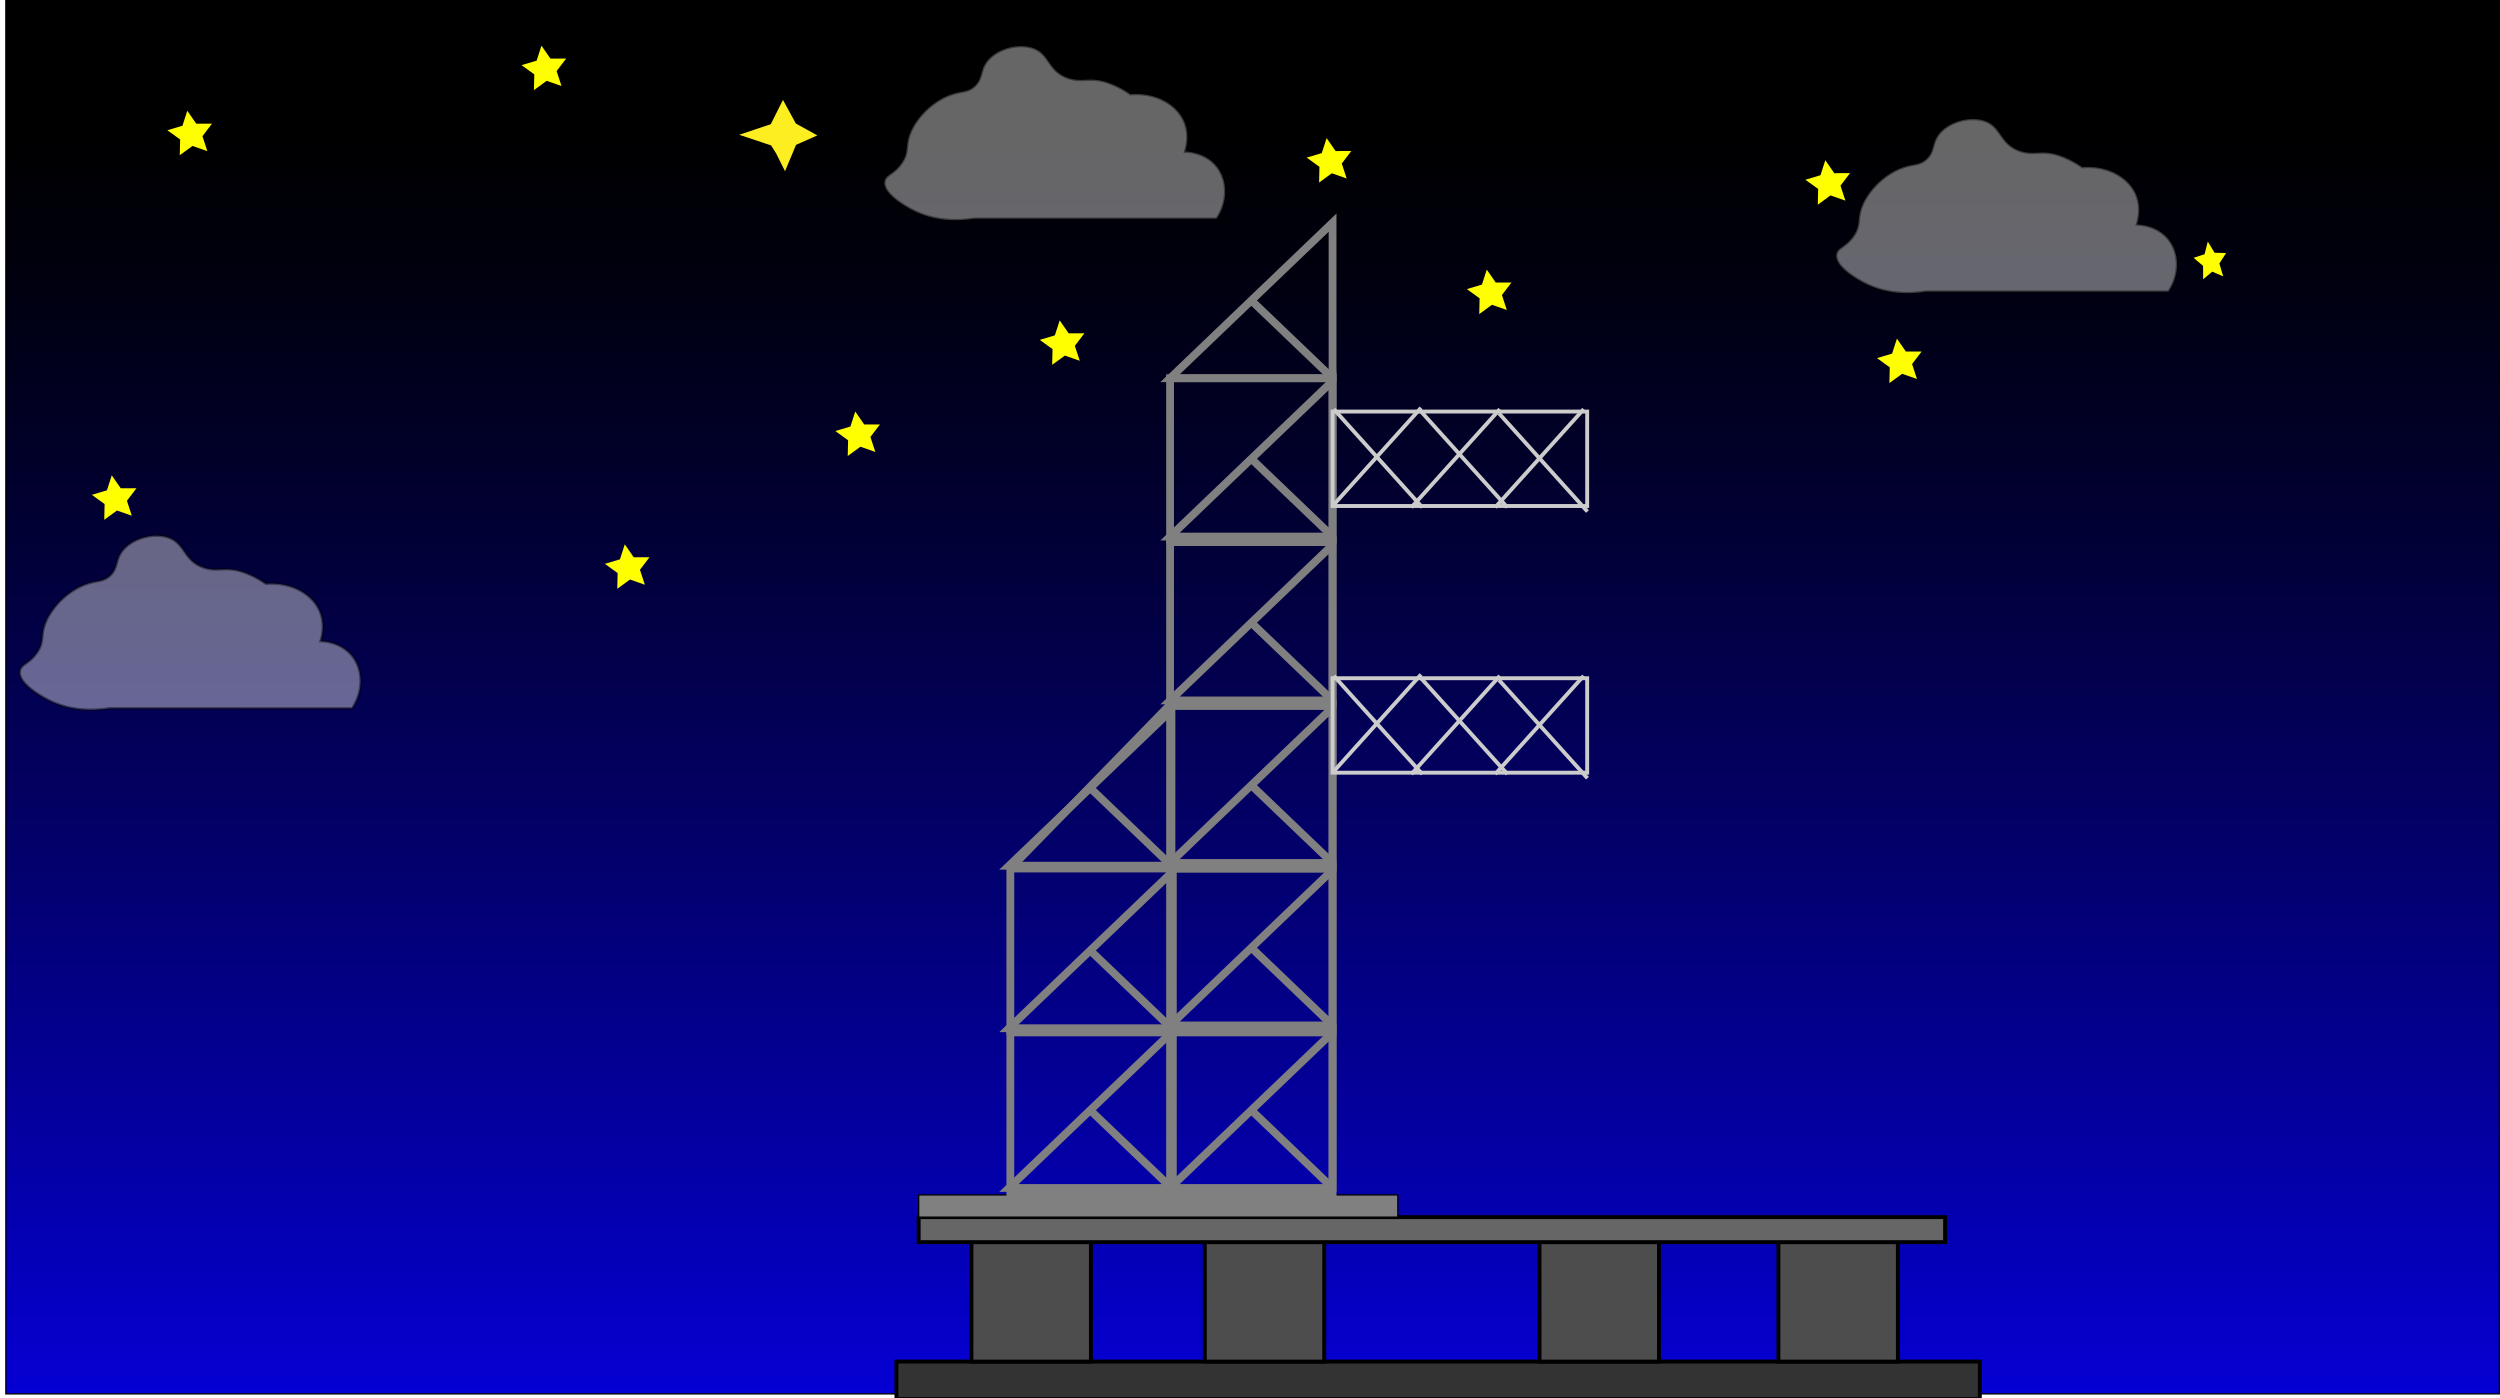 <svg xmlns="http://www.w3.org/2000/svg" xmlns:xlink="http://www.w3.org/1999/xlink" width="1920" height="1074" viewBox="0 0 1920 1074"><defs><style>.cls-1,.cls-3,.cls-4,.cls-5,.cls-6,.cls-9{stroke:#000;}.cls-1,.cls-10,.cls-3,.cls-4,.cls-5,.cls-6,.cls-7,.cls-8,.cls-9{stroke-miterlimit:10;}.cls-1{fill:url(#linear-gradient);}.cls-2{fill:#ff0;}.cls-3{fill:#333;}.cls-3,.cls-4,.cls-5,.cls-8{stroke-width:3px;}.cls-4{fill:#4d4d4d;}.cls-5{fill:#666;}.cls-6{fill:gray;}.cls-7,.cls-8{fill:none;}.cls-7{stroke:gray;stroke-width:6px;}.cls-8{stroke:#ccc;}.cls-9{fill:#f4f4f4;stroke-width:2px;opacity:0.42;}.cls-10{fill:#fcee21;stroke:#fcee21;stroke-width:10px;}</style><linearGradient id="linear-gradient" x1="962" y1="1071.76" x2="962" y2="99.35" gradientUnits="userSpaceOnUse"><stop offset="0" stop-color="#fff"/><stop offset="0" stop-color="#0500d4"/><stop offset="0.1" stop-color="#0400ba"/><stop offset="0.43" stop-color="#03006b"/><stop offset="0.7" stop-color="#010031"/><stop offset="0.89" stop-color="#00000e"/><stop offset="1"/></linearGradient></defs><title>baggrunddesktop</title><g id="Layer_1" data-name="Layer 1"><rect class="cls-1" x="4.5" y="-0.5" width="1915" height="1071"/><polygon class="cls-2" points="829.24 277.08 817.83 273.08 808.06 280.21 808.34 268.12 798.54 261.03 810.13 257.56 813.84 246.05 820.72 256 832.81 255.97 825.48 265.59 829.24 277.08"/><polygon class="cls-2" points="1034.24 137.08 1022.83 133.08 1013.06 140.21 1013.34 128.12 1003.54 121.03 1015.13 117.56 1018.84 106.05 1025.72 116 1037.81 115.97 1030.48 125.59 1034.24 137.08"/><polygon class="cls-2" points="672.24 347.08 660.83 343.08 651.06 350.21 651.34 338.12 641.54 331.03 653.13 327.56 656.84 316.05 663.72 326 675.81 325.97 668.48 335.59 672.24 347.08"/><polygon class="cls-2" points="1157.24 238.08 1145.83 234.08 1136.06 241.21 1136.34 229.12 1126.54 222.03 1138.13 218.56 1141.84 207.05 1148.72 217 1160.81 216.97 1153.48 226.59 1157.24 238.08"/><polygon class="cls-2" points="101.24 396.08 89.83 392.08 80.06 399.21 80.34 387.12 70.54 380.03 82.13 376.56 85.84 365.05 92.72 375 104.81 374.97 97.48 384.59 101.24 396.08"/><polygon class="cls-2" points="1417.24 154.08 1405.83 150.08 1396.06 157.21 1396.34 145.12 1386.54 138.03 1398.13 134.56 1401.84 123.05 1408.72 133 1420.81 132.97 1413.48 142.59 1417.24 154.08"/><polygon class="cls-2" points="1472.24 291.08 1460.83 287.08 1451.06 294.21 1451.34 282.12 1441.54 275.03 1453.13 271.56 1456.84 260.05 1463.72 270 1475.81 269.97 1468.48 279.59 1472.24 291.08"/><polygon class="cls-2" points="1707.43 212.24 1699.01 208.62 1692 214.52 1691.98 204.22 1684.69 198 1693.1 195.25 1695.6 185.51 1700.81 194.12 1709.65 194.31 1704.47 202.38 1707.43 212.24"/><rect class="cls-3" x="688.47" y="1045.7" width="832.03" height="28.8"/><rect class="cls-4" x="746.07" y="953.96" width="91.74" height="91.74"/><rect class="cls-4" x="925.28" y="953.96" width="91.74" height="91.74"/><rect class="cls-4" x="1182.35" y="953.96" width="91.74" height="91.74"/><rect class="cls-4" x="1365.83" y="953.96" width="91.74" height="91.74"/><rect class="cls-5" x="705.54" y="934.76" width="788.3" height="19.2"/><rect class="cls-6" x="705.54" y="917.69" width="368.01" height="17.07"/><rect class="cls-7" x="775.94" y="792.89" width="124.8" height="124.8"/><rect class="cls-7" x="898.61" y="792.89" width="124.8" height="124.8"/><rect class="cls-7" x="775.94" y="667.02" width="124.8" height="124.8"/><rect class="cls-7" x="898.61" y="667.02" width="124.8" height="124.8"/><rect class="cls-7" x="898.61" y="542.21" width="124.8" height="124.8"/><rect class="cls-7" x="898.61" y="416.34" width="124.8" height="124.8"/><rect class="cls-7" x="898.61" y="290.47" width="124.8" height="124.8"/><line class="cls-7" x1="775.94" y1="667.02" x2="898.61" y2="541.15"/><polygon class="cls-7" points="898.61 290.47 1023.41 171 1023.41 290.47 898.61 290.47"/><line class="cls-7" x1="961.01" y1="230.74" x2="1023.41" y2="290.47"/><polygon class="cls-7" points="898.61 412.08 1023.41 292.6 1023.41 412.08 898.61 412.08"/><line class="cls-7" x1="961.01" y1="352.34" x2="1023.41" y2="412.08"/><polygon class="cls-7" points="898.61 537.95 1023.41 418.48 1023.41 537.95 898.61 537.95"/><line class="cls-7" x1="961.01" y1="478.21" x2="1023.41" y2="537.95"/><polygon class="cls-7" points="898.61 662.75 1023.41 543.28 1023.41 662.75 898.61 662.75"/><line class="cls-7" x1="961.01" y1="603.02" x2="1023.41" y2="662.75"/><polygon class="cls-7" points="898.61 787.56 1023.41 668.09 1023.41 787.56 898.61 787.56"/><line class="cls-7" x1="961.01" y1="727.82" x2="1023.41" y2="787.56"/><polygon class="cls-7" points="898.61 912.36 1023.41 792.89 1023.41 912.36 898.61 912.36"/><line class="cls-7" x1="961.01" y1="852.63" x2="1023.41" y2="912.36"/><polygon class="cls-7" points="774.87 664.88 899.68 545.41 899.68 664.88 774.87 664.88"/><line class="cls-7" x1="837.27" y1="605.15" x2="899.68" y2="664.88"/><polygon class="cls-7" points="774.87 789.69 899.68 670.22 899.68 789.69 774.87 789.69"/><line class="cls-7" x1="837.27" y1="729.95" x2="899.68" y2="789.69"/><polygon class="cls-7" points="774.87 912.36 899.68 792.89 899.68 912.36 774.87 912.36"/><line class="cls-7" x1="837.27" y1="852.63" x2="899.68" y2="912.36"/><polygon class="cls-8" points="1218.95 593.42 1023.41 593.42 1023.41 520.88 1080.31 520.88 1218.95 520.88 1218.95 593.42"/><line class="cls-8" x1="1023.41" y1="593.42" x2="1091.36" y2="517.99"/><line class="cls-8" x1="1083.95" y1="594.48" x2="1151.89" y2="519.05"/><line class="cls-8" x1="1148.33" y1="594.48" x2="1216.27" y2="519.05"/><line class="cls-8" x1="1092.32" y1="594.48" x2="1024.38" y2="519.05"/><line class="cls-8" x1="1157.66" y1="594.48" x2="1089.72" y2="519.05"/><line class="cls-8" x1="1219.16" y1="597.68" x2="1151.21" y2="522.25"/><polygon class="cls-8" points="1218.95 388.61 1023.41 388.61 1023.41 316.07 1080.31 316.07 1218.95 316.07 1218.95 388.61"/><line class="cls-8" x1="1023.41" y1="388.61" x2="1091.36" y2="313.18"/><line class="cls-8" x1="1083.95" y1="389.67" x2="1151.89" y2="314.25"/><line class="cls-8" x1="1148.33" y1="389.67" x2="1216.27" y2="314.25"/><line class="cls-8" x1="1092.32" y1="389.67" x2="1024.38" y2="314.25"/><line class="cls-8" x1="1157.66" y1="389.67" x2="1089.72" y2="314.25"/><line class="cls-8" x1="1219.16" y1="392.87" x2="1151.21" y2="317.45"/><polygon class="cls-2" points="495.24 449.08 483.83 445.08 474.06 452.21 474.34 440.12 464.54 433.03 476.13 429.56 479.84 418.05 486.72 428 498.81 427.97 491.48 437.59 495.24 449.08"/><polygon class="cls-2" points="159.24 116.08 147.83 112.08 138.06 119.21 138.34 107.12 128.54 100.03 140.13 96.56 143.84 85.05 150.72 95 162.81 94.97 155.48 104.59 159.24 116.08"/><polygon class="cls-2" points="431.24 66.08 419.83 62.08 410.06 69.21 410.34 57.12 400.54 50.03 412.13 46.56 415.84 35.05 422.72 45 434.81 44.97 427.48 54.59 431.24 66.08"/></g><g id="Layer_3" data-name="Layer 3"><path class="cls-9" d="M156.54,435.89c11.07,3.76,16.94-1.55,31.52,3.91a70.5,70.5,0,0,1,16.19,8.54c19-1.57,35.74,7.4,41.5,21.44,3.84,9.38,1.74,18.45.46,22.59,2.23.06,15.61.66,24.2,11.29s8.91,27.22,0,40.34H83.93c-11.75,1.86-29.05,2.39-46.1-6-2.15-1.06-24.15-12.1-22.59-22.59.79-5.35,6.94-5.48,12.9-13.83,6.43-9,2.49-13.29,7.15-24.21,5.47-12.78,18.87-25.58,33.89-29.73,6.33-1.76,10.18-1.21,14.75-5.07,6.48-5.49,4.65-11.63,9.22-18.44,6.71-10,22.9-15,34.81-11.76C142.72,416.44,140.21,430.35,156.54,435.89Z"/><polygon class="cls-10" points="616.5 103.5 607.5 98.5 601.5 87.5 595.5 99.5 583.5 103.5 595.5 107.5 600.5 115.5 602.5 119.5 607.5 107.5 616.5 103.5"/><path class="cls-9" d="M1551.54,115.89c11.07,3.76,16.94-1.55,31.52,3.91a70.5,70.5,0,0,1,16.19,8.54c19-1.57,35.74,7.4,41.5,21.44,3.84,9.38,1.74,18.45.46,22.59,2.23.06,15.61.66,24.2,11.29s8.91,27.22,0,40.34H1478.93c-11.75,1.86-29,2.39-46.1-6-2.15-1.06-24.15-12.1-22.59-22.59.79-5.35,6.94-5.48,12.9-13.83,6.43-9,2.49-13.29,7.15-24.21,5.47-12.78,18.87-25.58,33.89-29.73,6.33-1.76,10.18-1.21,14.75-5.07,6.48-5.49,4.65-11.63,9.22-18.44,6.71-10,22.9-15,34.81-11.76C1537.72,96.44,1535.21,110.35,1551.54,115.89Z"/><path class="cls-9" d="M820.54,59.89c11.07,3.76,16.94-1.55,31.52,3.91a70.5,70.5,0,0,1,16.19,8.54c19-1.57,35.74,7.4,41.5,21.44,3.84,9.38,1.74,18.45.46,22.59,2.23.06,15.61.66,24.2,11.29s8.91,27.22,0,40.34H747.93c-11.75,1.86-29,2.39-46.1-6-2.15-1.06-24.15-12.1-22.59-22.59.79-5.35,6.94-5.48,12.9-13.83,6.43-9,2.49-13.29,7.15-24.21,5.47-12.78,18.87-25.58,33.89-29.73,6.33-1.76,10.18-1.21,14.75-5.07,6.48-5.49,4.65-11.63,9.22-18.44,6.71-10,22.9-15,34.81-11.76C806.72,40.44,804.21,54.35,820.54,59.89Z"/></g></svg>
